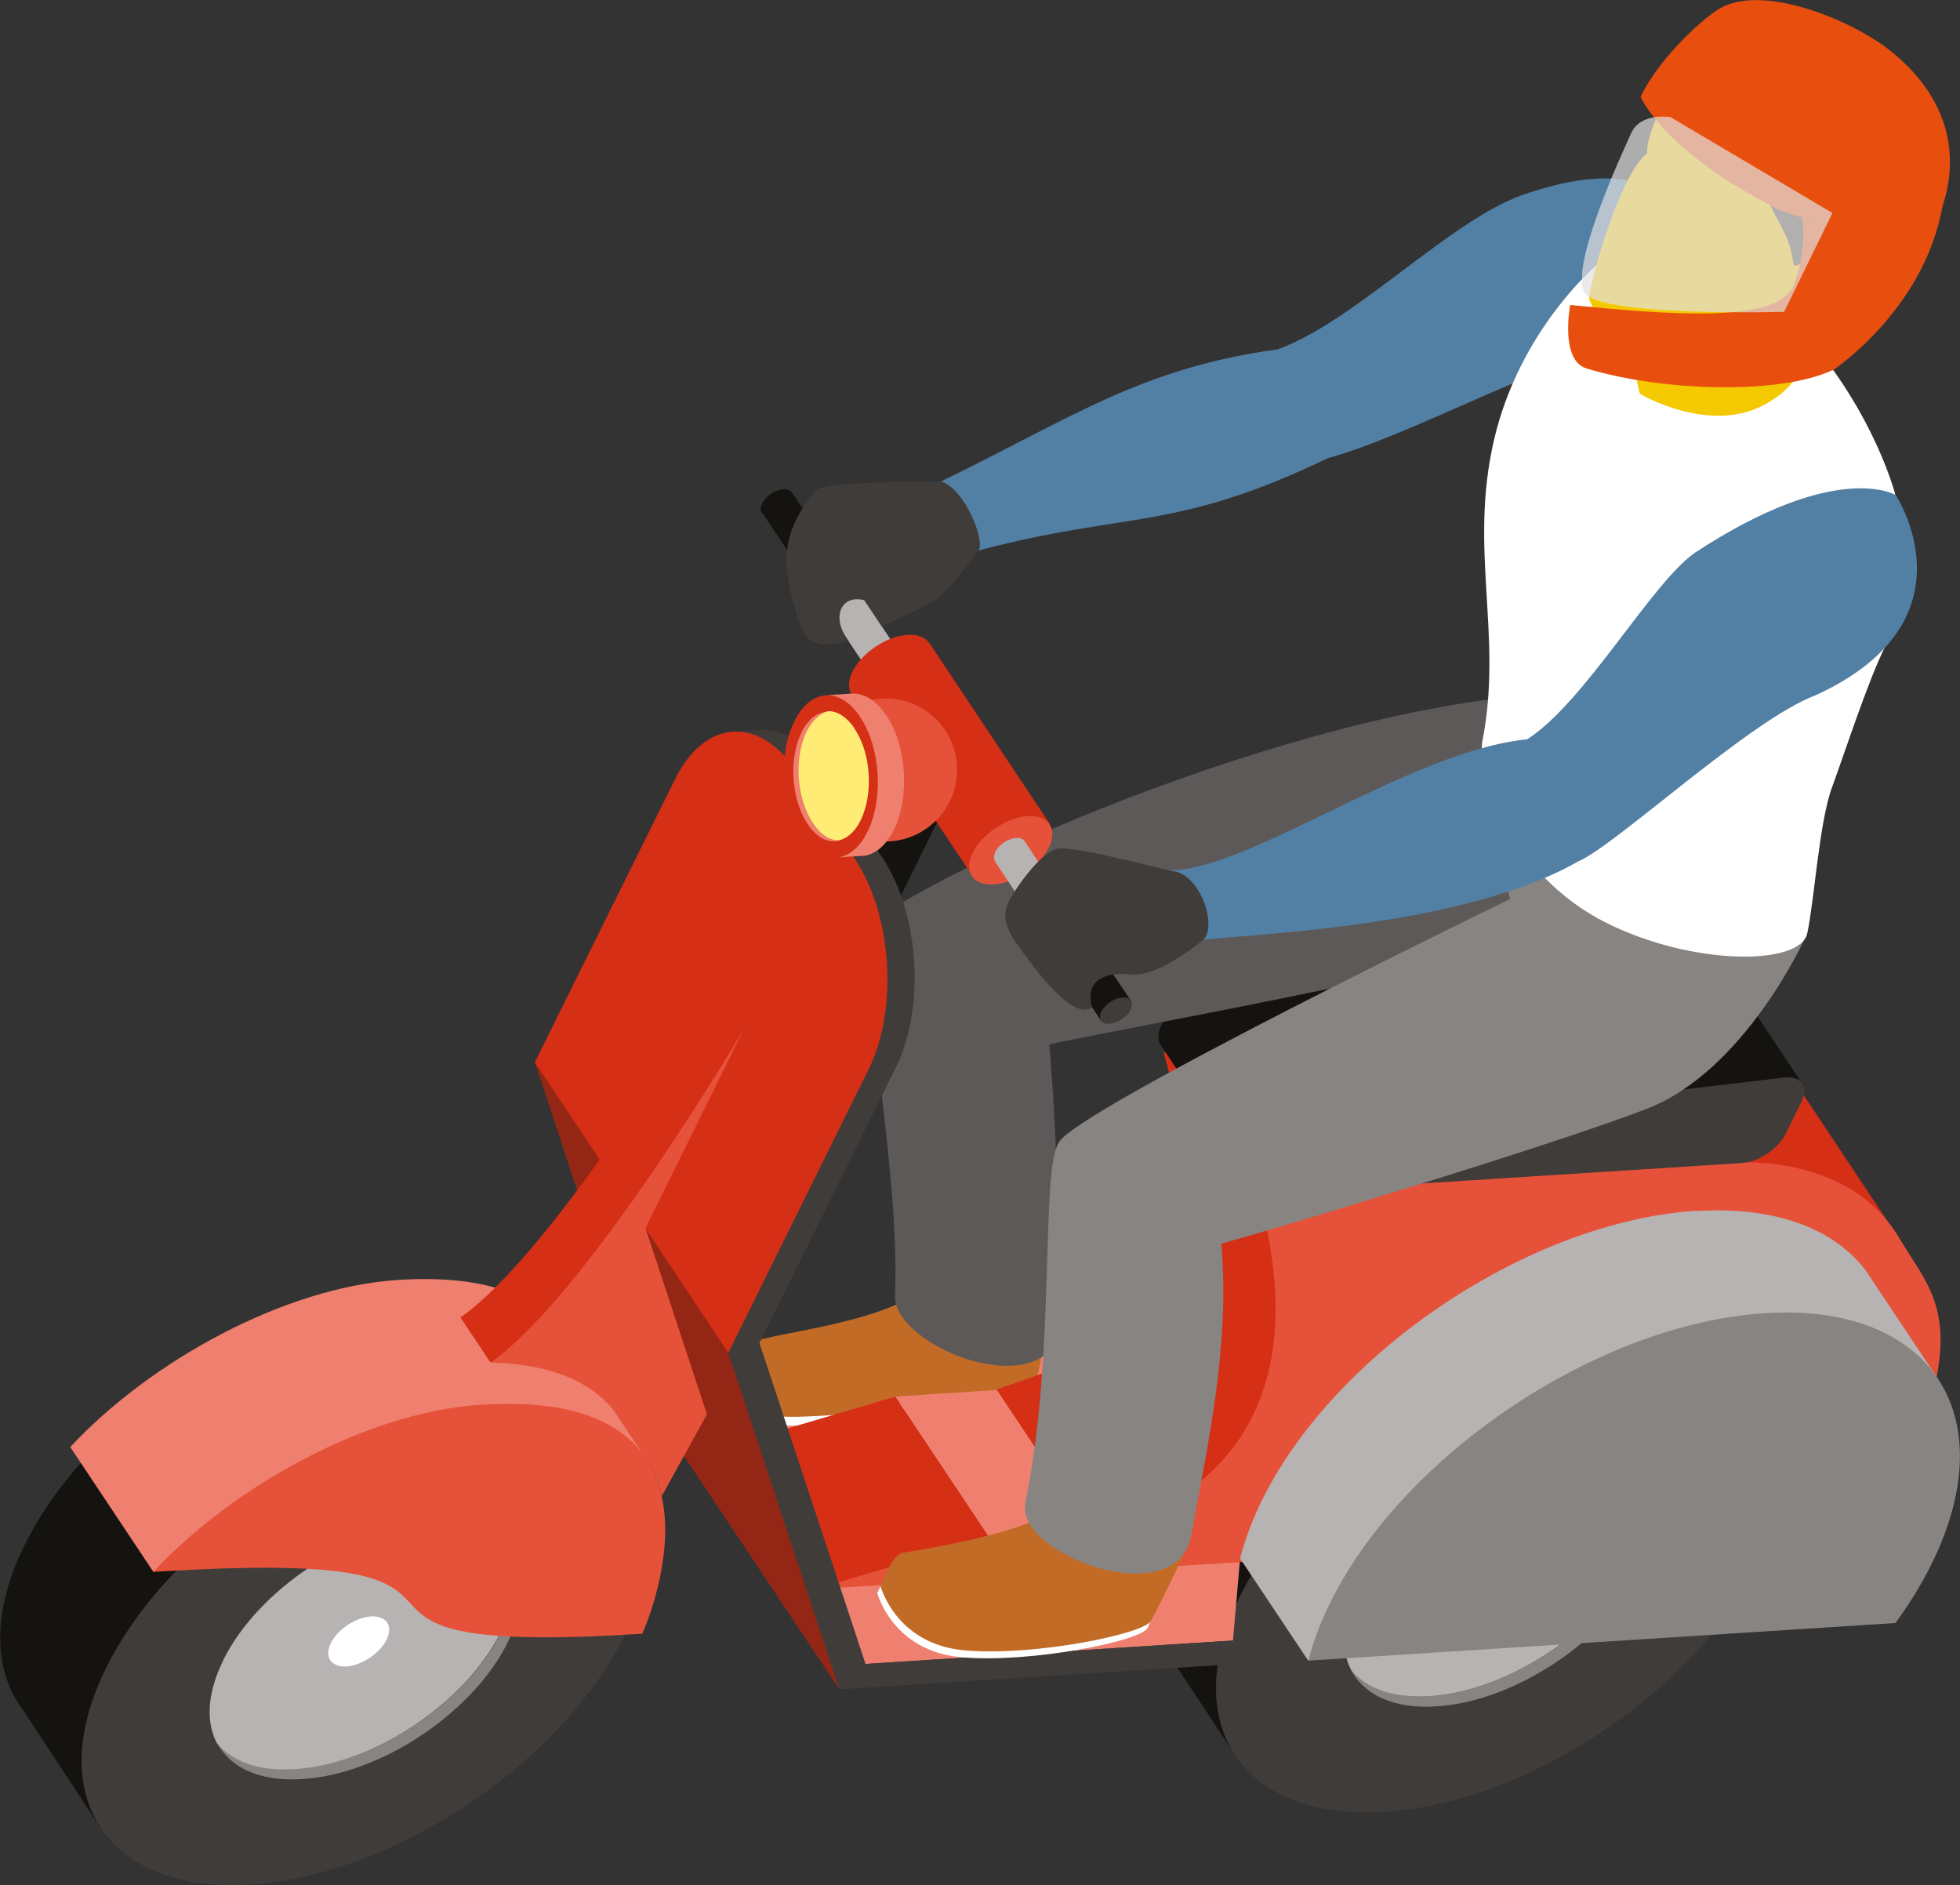 <?xml version="1.0" encoding="UTF-8"?>
<svg id="uuid-156173c6-4300-4e54-a080-ea358dabe6e6" data-name="Calque_2" xmlns="http://www.w3.org/2000/svg" xmlns:xlink="http://www.w3.org/1999/xlink" viewBox="0 0 77.13 74.17">
  <rect x="0" y="0" width="77.13" height="74.17" fill="#333333" stroke="none"/>
  <defs>
    <style>
      .uuid-e751f93d-6e94-43ef-959a-e39f87f26439 {
        fill: #527fa4;
      }

      .uuid-8b480721-f5c8-4625-89b7-fa731e1b44d5 {
        fill: #c7c4c3;
      }

      .uuid-064c5ffb-10f0-4986-8a1a-520791ed9d30 {
        fill: #403c3a;
      }

      .uuid-daf1192c-5b0b-49bf-9bb6-69600b472f37 {
        fill: #942615;
      }

      .uuid-34ca092e-12bd-4993-8ea2-a1ec857e220d {
        fill: #fff;
      }

      .uuid-aa67a046-3402-4c41-aff8-8295ba1e38a0 {
        fill: #f4c900;
      }

      .uuid-a56fe644-2775-44d9-93b9-cf5909d8e700 {
        fill: #878482;
      }

      .uuid-d0a42546-7ebc-4403-8127-18c536dba532 {
        fill: #4e4a49;
      }

      .uuid-b3d080d2-c7a1-418d-a23d-31f6f998eaed {
        fill: none;
      }

      .uuid-bcd8d572-85e7-4b6d-8697-53685d458dff {
        fill: #d52f16;
      }

      .uuid-d8abfc82-a7a9-4a8f-b87d-1bdab2709ba1 {
        opacity: .7;
      }

      .uuid-35c3c478-1302-4910-9502-c81d0eed1ca7 {
        fill: #c26b27;
      }

      .uuid-332ed697-4807-4120-8194-259f59de689b {
        fill: #15130f;
      }

      .uuid-6b1788f5-6942-455c-9d02-0ed4eab01119 {
        fill: #5d5958;
      }

      .uuid-fadcfb06-cdaa-4575-963b-25167c542396 {
        fill: #e84f0e;
      }

      .uuid-75ca1536-e8dc-45ad-9a63-d26650dd6cbd {
        fill: #b7b3b3;
      }

      .uuid-ce5be62c-4646-44f4-b903-8764078bcfd0 {
        fill: #e65239;
      }

      .uuid-6af31134-d39d-4397-ae5c-23044c469dfd {
        clip-path: url(#uuid-2192c461-2dc8-4106-a332-4cf2757dd091);
      }

      .uuid-998e7e93-7621-45a2-bf6e-6a31465d6c95 {
        clip-path: url(#uuid-1a6c24dc-a4c7-477c-bef3-1796639fc291);
      }

      .uuid-066c9568-30c8-4907-be0c-901af1e4838f {
        fill: #ffec74;
      }

      .uuid-836a79ec-6f25-451f-b0c1-c39dc2638dd3 {
        fill: #2c2926;
      }

      .uuid-5cbb56ec-a865-412b-86cd-34f31845be03 {
        fill: #e2e1e1;
      }

      .uuid-9e8b285f-7bf7-42e0-926d-eb31fccc882b {
        fill: #ef806f;
      }
    </style>
    <clipPath id="uuid-2192c461-2dc8-4106-a332-4cf2757dd091">
      <rect class="uuid-b3d080d2-c7a1-418d-a23d-31f6f998eaed" x="62.26" y="4.59" width="9.86" height="7.7"/>
    </clipPath>
    <clipPath id="uuid-1a6c24dc-a4c7-477c-bef3-1796639fc291">
      <rect class="uuid-b3d080d2-c7a1-418d-a23d-31f6f998eaed" x="62.26" y="4.59" width="9.86" height="7.7"/>
    </clipPath>
  </defs>
  <g id="uuid-cd703c77-857a-4b75-848b-6a403f2f8147" data-name="Les_personnages">
    <g id="uuid-59be6c14-6726-4cf5-be19-5b5f0769fb29" data-name="Chara_x5F_ScooterTourne_x5F_HG">
      <path class="uuid-836a79ec-6f25-451f-b0c1-c39dc2638dd3" d="M69.46,55.22h0s-.01-.02-.01-.02c0,0,0,.01.01.02"/>
      <path class="uuid-836a79ec-6f25-451f-b0c1-c39dc2638dd3" d="M48.63,69.12h0s-.03-.03-.04-.05l.03.05Z"/>
      <path class="uuid-332ed697-4807-4120-8194-259f59de689b" d="M66.21,50.33l-.04-.06h0c-1.04-1.49-3.06-2.32-5.82-2.15-5.64.36-12.24,4.75-14.74,9.81-1.3,2.63-1.24,4.92-.08,6.47l3.07,4.65,20.84-13.89-3.18-4.79s-.02-.03-.03-.05"/>
      <path class="uuid-064c5ffb-10f0-4986-8a1a-520791ed9d30" d="M63.56,52.95c-5.64.35-12.24,4.75-14.74,9.81-2.51,5.06.03,8.88,5.67,8.53,5.64-.36,12.24-4.75,14.74-9.82,2.51-5.06-.03-8.88-5.67-8.52"/>
      <path class="uuid-a56fe644-2775-44d9-93b9-cf5909d8e700" d="M53.17,65.71c.51.98,1.69,1.54,3.36,1.43,3.09-.19,6.71-2.61,8.08-5.38.74-1.5.68-2.8-.02-3.65.44.83.39,1.97-.24,3.25-1.38,2.78-5,5.19-8.08,5.38-1.43.09-2.49-.31-3.09-1.04"/>
      <path class="uuid-75ca1536-e8dc-45ad-9a63-d26650dd6cbd" d="M53.42,62.47c-.63,1.28-.68,2.41-.25,3.24.6.73,1.66,1.12,3.1,1.03,3.08-.2,6.7-2.6,8.08-5.38.63-1.28.68-2.41.24-3.24-.6-.72-1.66-1.12-3.08-1.03-3.09.19-6.71,2.6-8.08,5.38"/>
      <path class="uuid-34ca092e-12bd-4993-8ea2-a1ec857e220d" d="M59.24,60.74c-.6.04-1.31.51-1.58,1.05-.27.54,0,.95.61.92.6-.04,1.31-.51,1.58-1.06.27-.55,0-.95-.61-.91"/>
      <path class="uuid-75ca1536-e8dc-45ad-9a63-d26650dd6cbd" d="M60.3,37.95c3.19-.2,5.53.75,6.74,2.45v.02c.06.06.1.13.15.2l2.62,3.93-2.21,1.46c-.18.58-.42,1.19-.73,1.81-.39.79-21.85,7.82-21.85,7.82l-2.68-4.02c.19-.73.47-1.5.86-2.29,2.91-5.87,10.56-10.97,17.09-11.39"/>
      <path class="uuid-a56fe644-2775-44d9-93b9-cf5909d8e700" d="M68.13,54.16c.55-.75,1.03-1.53,1.42-2.32,2.9-5.87-.04-10.29-6.57-9.87-6.53.42-14.19,5.52-17.09,11.38-.39.79-.68,1.55-.86,2.29l23.11-1.48Z"/>
      <polygon class="uuid-9e8b285f-7bf7-42e0-926d-eb31fccc882b" points="34.06 65.47 48.52 64.55 48.8 61.32 45.19 55.9 40.91 53.12 26.45 54.04 34.06 65.47"/>
      <path class="uuid-34ca092e-12bd-4993-8ea2-a1ec857e220d" d="M29.67,53.31c-.42.33-.98,1.89-.85,2.02,1.05,1.02,2.58.76,3.84.66,1.23-.1,1.74-.44,2.91-.51,1.05-.07,2.97.77,4.37.34.27-.08.41-.53.48-1.06l-10.76-1.44Z"/>
      <path class="uuid-35c3c478-1302-4910-9502-c81d0eed1ca7" d="M35.49,51.23c-2.13,1.02-5.53,1.29-5.95,1.63-.42.33-.68,2.01-.57,2.15.7.93,2.4.74,3.63.68,1.23-.07,1.96-.45,3.13-.53,1.05-.07,2.97.77,4.37.34.71-.22,1-2.93,1-2.93,0,0-5.2-1.62-5.6-1.34"/>
      <path class="uuid-bcd8d572-85e7-4b6d-8697-53685d458dff" d="M45.8,41.41c1.55-.1,19.03-1.22,19.03-1.22,0,0,4.12-.26,6.07,2.78l3.81,5.73-26.25,11.12-5.54.42-4.7-3.54,1-2.02.12-.05c1.21-.53,9.59-2.02,6.45-13.23"/>
      <path class="uuid-ce5be62c-4646-44f4-b903-8764078bcfd0" d="M68.54,45.75s-17.48,1.12-19.03,1.22c3.34,11.93-6.57,13.28-6.57,13.28l-.81,1.64c29.1-1.86,27.61-1.77,31.92-2.05,3.81-7.7,2.09-8.76.68-11.14-1.91-3.23-6.18-2.96-6.18-2.96"/>
      <path class="uuid-332ed697-4807-4120-8194-259f59de689b" d="M47.49,39.08l19-2.24c.33-.04.57.03.7.19l3.74,5.62-21.58,3.98-3.68-5.52h0c-.12-.18-.12-.44.02-.74l.03-.07c.29-.59,1.08-1.14,1.76-1.23"/>
      <path class="uuid-064c5ffb-10f0-4986-8a1a-520791ed9d30" d="M70.9,43.32c.29-.59-.02-1-.7-.92l-19,2.24c-.68.09-1.47.64-1.76,1.23l-.03.07c-.29.59,0,1.04.66,1l18.48-1.18c.66-.04,1.43-.56,1.72-1.15l.63-1.28Z"/>
      <path class="uuid-6b1788f5-6942-455c-9d02-0ed4eab01119" d="M61.79,36.55c-3.85,1.49-19.17,4.2-20.5,4.55.36,4.09.33,7.4.46,11.12-.56,3.12-6.62.8-6.53-1.26.22-4.99-1.54-13.36-1-14.45.63-1.28,15.27-8.3,26.19-9.19.66.96,1.37,9.23,1.37,9.23"/>
      <polygon class="uuid-ce5be62c-4646-44f4-b903-8764078bcfd0" points="42.93 60.25 38.94 60.5 32.1 62.53 42.12 61.89 43.5 60.85 42.93 60.25"/>
      <polygon class="uuid-bcd8d572-85e7-4b6d-8697-53685d458dff" points="28.4 56.97 32.1 62.53 38.94 60.5 35.24 54.95 28.4 56.97"/>
      <polygon class="uuid-9e8b285f-7bf7-42e0-926d-eb31fccc882b" points="38.94 60.5 42.93 60.25 39.23 54.69 35.24 54.95 38.94 60.5"/>
      <polygon class="uuid-daf1192c-5b0b-49bf-9bb6-69600b472f37" points="33.03 66.47 25.42 55.04 21.05 41.8 22.2 41.18 28.67 53.23 31.94 60.28 33.03 66.47"/>
      <path class="uuid-75ca1536-e8dc-45ad-9a63-d26650dd6cbd" d="M66.76,47.65c3.19-.2,5.53.75,6.74,2.45h0s.01.02.01.02c.04.07.09.13.13.2l2.62,3.93-2.21,1.46c-.18.58-.42,1.19-.72,1.81-.39.79-21.85,7.82-21.85,7.82l-2.68-4.02c.19-.73.47-1.49.86-2.29,2.9-5.87,10.56-10.97,17.09-11.39"/>
      <path class="uuid-a56fe644-2775-44d9-93b9-cf5909d8e700" d="M74.59,63.86c.55-.75,1.03-1.53,1.42-2.32,2.9-5.87-.04-10.29-6.57-9.87-6.53.42-14.19,5.52-17.09,11.38-.39.79-.68,1.56-.86,2.29l23.11-1.48Z"/>
      <polygon class="uuid-064c5ffb-10f0-4986-8a1a-520791ed9d30" points="29.81 52.61 34.06 65.47 48.52 64.55 48.05 65.51 33.03 66.47 28.66 53.23 29.81 52.61"/>
      <path class="uuid-836a79ec-6f25-451f-b0c1-c39dc2638dd3" d="M24.82,58.08h0s-.01-.02-.01-.02c0,0,.01.01.01.02"/>
      <path class="uuid-836a79ec-6f25-451f-b0c1-c39dc2638dd3" d="M3.99,71.98h0s-.03-.03-.04-.05l.03.05Z"/>
      <path class="uuid-332ed697-4807-4120-8194-259f59de689b" d="M21.57,53.19l-.04-.06h0c-1.04-1.49-3.06-2.32-5.82-2.15-5.64.35-12.24,4.75-14.74,9.81-1.3,2.63-1.24,4.92-.08,6.47l3.06,4.65,20.84-13.89-3.18-4.79s-.02-.03-.03-.05"/>
      <path class="uuid-064c5ffb-10f0-4986-8a1a-520791ed9d30" d="M18.92,55.81c-5.64.35-12.24,4.75-14.74,9.81-2.51,5.06.03,8.88,5.67,8.53,5.64-.36,12.24-4.75,14.74-9.82,2.5-5.06-.03-8.88-5.67-8.52"/>
      <path class="uuid-a56fe644-2775-44d9-93b9-cf5909d8e700" d="M8.54,68.57c.51.98,1.68,1.54,3.36,1.43,3.09-.19,6.71-2.61,8.08-5.38.74-1.5.68-2.8-.02-3.65.44.83.39,1.97-.24,3.25-1.37,2.78-4.99,5.19-8.08,5.38-1.43.09-2.5-.3-3.09-1.03"/>
      <path class="uuid-75ca1536-e8dc-45ad-9a63-d26650dd6cbd" d="M8.78,65.34c-.63,1.28-.68,2.41-.25,3.24.6.73,1.66,1.13,3.09,1.03,3.08-.19,6.7-2.6,8.08-5.38.63-1.28.68-2.41.24-3.25-.6-.72-1.66-1.11-3.08-1.03-3.09.2-6.71,2.6-8.08,5.38"/>
      <path class="uuid-34ca092e-12bd-4993-8ea2-a1ec857e220d" d="M14.6,63.6c-.61.04-1.31.51-1.58,1.05s0,.95.61.92c.6-.04,1.31-.51,1.58-1.05.27-.55,0-.95-.61-.92"/>
      <path class="uuid-9e8b285f-7bf7-42e0-926d-eb31fccc882b" d="M2.76,56.94c3.17-3.4,8.43-6.29,12.91-6.58,3.66-.23,5.56.73,6.48,2.11l3.3,4.95-19.42,4.42-3.27-4.91Z"/>
      <path class="uuid-ce5be62c-4646-44f4-b903-8764078bcfd0" d="M25.28,64.27s4.41-9.69-6.34-9c-4.47.28-9.74,3.18-12.91,6.58,16.6-1.06,3.83,3.41,19.25,2.43"/>
      <path class="uuid-332ed697-4807-4120-8194-259f59de689b" d="M32.22,36.17h0s0,0,0,0c-.08.16-.05.38.11.61.31.47,1.01.81,1.57.78.29-.02.48-.14.56-.32l3.19-6.44-2.23-1.1-3.2,6.46s0,0,0,0"/>
      <path class="uuid-064c5ffb-10f0-4986-8a1a-520791ed9d30" d="M35.53,30.32c.31.47,1.02.82,1.58.78.56-.04.76-.44.45-.91-.31-.47-1.01-.82-1.57-.78s-.76.44-.45.91"/>
      <path class="uuid-332ed697-4807-4120-8194-259f59de689b" d="M30,19.8c.14-.29.51-.53.83-.55.16-.01.28.04.34.14l2.72,4.06-1.18.79-2.67-4h0c-.12-.08-.14-.24-.05-.42"/>
      <path class="uuid-d0a42546-7ebc-4403-8127-18c536dba532" d="M32.72,23.85c-.14.28,0,.5.32.48.32-.02.69-.27.84-.56.14-.29,0-.5-.32-.48-.32.02-.69.27-.83.56"/>
      <path class="uuid-75ca1536-e8dc-45ad-9a63-d26650dd6cbd" d="M32.72,23.85c.14-.28.51-.53.83-.55.16-.01.28.04.34.13l1.64,2.46-1.17.78-1.65-2.46s0,0,0,0h0c-.05-.1-.05-.22.02-.36"/>
      <path class="uuid-8b480721-f5c8-4625-89b7-fa731e1b44d5" d="M34.36,26.31c-.14.29,0,.5.32.48.32-.02.69-.27.84-.56.14-.28,0-.5-.32-.48-.32.02-.69.27-.83.56"/>
      <path class="uuid-bcd8d572-85e7-4b6d-8697-53685d458dff" d="M36.56,25.3h0c-.15-.23-.45-.35-.85-.32-.82.05-1.79.7-2.16,1.44-.19.39-.18.72-.01.95l4.73,7.1,3.05-2.04-4.74-7.12s0,0,0,0"/>
      <path class="uuid-ce5be62c-4646-44f4-b903-8764078bcfd0" d="M40.44,32.11c-.82.05-1.79.7-2.16,1.44-.37.74,0,1.3.83,1.25.83-.05,1.79-.7,2.16-1.44.37-.74,0-1.3-.83-1.25"/>
      <path class="uuid-064c5ffb-10f0-4986-8a1a-520791ed9d30" d="M29.01,29.01l-.09-.22,1.06-.07c.84-.03,1.72.49,2.43,1.55l2.31,3.47c1.46,2.19,1.7,5.91.53,8.27l-5.52,11.14-1.08.07-1.02-22.64c.37-.75.84-1.28,1.36-1.57"/>
      <path class="uuid-bcd8d572-85e7-4b6d-8697-53685d458dff" d="M21.05,41.8l7.61,11.43,5.52-11.15c1.17-2.36.93-6.08-.53-8.27l-2.31-3.47c-1.46-2.19-3.61-2.05-4.77.31l-5.52,11.14Z"/>
      <path class="uuid-ce5be62c-4646-44f4-b903-8764078bcfd0" d="M36.1,27.77c1.39.69,1.96,2.38,1.27,3.77-.69,1.39-2.38,1.97-3.77,1.28-1.39-.69-1.96-2.38-1.27-3.77.69-1.39,2.38-1.96,3.77-1.28"/>
      <path class="uuid-bcd8d572-85e7-4b6d-8697-53685d458dff" d="M33.86,28.21c.8,1.2.93,3.21.29,4.51-.64,1.3-1.8,1.37-2.6.17-.8-1.2-.93-3.23-.29-4.51.64-1.3,1.81-1.37,2.61-.17"/>
      <path class="uuid-9e8b285f-7bf7-42e0-926d-eb31fccc882b" d="M34.88,28.15c.8,1.19.93,3.22.29,4.51-.34.68-.82,1.03-1.32,1.02l-.94.06c.47-.03.92-.38,1.23-1.02.64-1.3.51-3.31-.29-4.51-.38-.57-.83-.84-1.28-.86l.94-.06c.47-.03.96.25,1.36.86"/>
      <path class="uuid-9e8b285f-7bf7-42e0-926d-eb31fccc882b" d="M32.6,27.99c-.32.08-.64.34-.85.79-.51,1.04-.41,2.66.24,3.62.3.45.66.68,1.02.68-.42.1-.87-.12-1.23-.66-.64-.96-.75-2.57-.24-3.6.27-.55.66-.82,1.06-.82"/>
      <path class="uuid-066c9568-30c8-4907-be0c-901af1e4838f" d="M33.63,28.68c.65.95.75,2.57.23,3.61-.22.45-.53.7-.85.78-.36,0-.72-.22-1.02-.68-.65-.96-.76-2.58-.24-3.62.22-.44.53-.71.85-.79.36,0,.72.23,1.03.68"/>
      <path class="uuid-75ca1536-e8dc-45ad-9a63-d26650dd6cbd" d="M39.16,33.52c.14-.28.51-.53.84-.55.16-.01.28.04.33.14h0s1.47,2.23,1.47,2.23l-1.13.84-1.52-2.29s0,0,0-.01h0c-.05-.09-.05-.21.02-.35"/>
      <path class="uuid-332ed697-4807-4120-8194-259f59de689b" d="M40.63,35.75c.14-.28.51-.53.83-.55.17-.01.28.04.34.14l2.72,4.06-1.18.78-2.67-4h0c-.11-.08-.14-.23-.04-.42"/>
      <path class="uuid-064c5ffb-10f0-4986-8a1a-520791ed9d30" d="M43.34,39.8c-.14.28,0,.5.32.48.32-.02.69-.27.83-.55.14-.29,0-.5-.32-.48-.32.02-.69.27-.83.56"/>
      <path class="uuid-064c5ffb-10f0-4986-8a1a-520791ed9d30" d="M38.51,21.67s-1.07,1.47-1.59,1.85c-.65.48-2.23,1.11-2.23,1.11l-.67-1.01c-.91-.25-1.34.66-.63,1.59-.07.02-1.43.54-1.85-.48-.82-2.42-.91-3.65.57-5.44.39-.39,4.67-.31,4.95-.34,1.27.02,2.06.75,2.06.75l-.59,1.97Z"/>
      <path class="uuid-bcd8d572-85e7-4b6d-8697-53685d458dff" d="M19.3,53.61l-1.18-1.77c3.87-2.73,9.99-13.17,9.99-13.17l1.18,1.77s-4.29,7.52-4.48,7.91c-2.42,4.25-5.51,5.26-5.51,5.26"/>
      <path class="uuid-ce5be62c-4646-44f4-b903-8764078bcfd0" d="M25.45,57.43l-1.01-1.51h0c-.75-1.26-2.28-2.23-5.13-2.31,3.87-2.73,9.99-13.17,9.99-13.17l-3.9,7.88,2.42,7.33-1.78,3.22c-.11-.5-.3-.99-.59-1.44"/>
      <path class="uuid-aa67a046-3402-4c41-aff8-8295ba1e38a0" d="M71.4,12.17c-.31.56-.39.95-.39.95l.57,1.48-.68,1.93-2.87,1.24-3.62-1.05-1.52-2.06-.31-2.27,1.65-1.94,3.17-1.74,4.41,2.08s-.11.82-.42,1.39"/>
      <path class="uuid-34ca092e-12bd-4993-8ea2-a1ec857e220d" d="M35.59,61.41c-.47.08-1.07,1.26-1.07,1.26,0,0,.59,2.31,3.34,2.54,2.75.23,6.99-.64,7.29-1.14.07-.12.15-.36.23-.65l-9.8-2Z"/>
      <path class="uuid-35c3c478-1302-4910-9502-c81d0eed1ca7" d="M40.76,59.8s-1.28.67-5.21,1.29c-.48.08-.9,1.31-.9,1.31,0,0,.59,2.31,3.34,2.54,2.75.23,6.99-.65,7.29-1.15.3-.5,1.33-2.68,1.33-2.68l-5.86-1.31Z"/>
      <path class="uuid-a56fe644-2775-44d9-93b9-cf5909d8e700" d="M71.01,36.95s-2.35,5.19-6.21,6.68c-3.85,1.49-15.4,4.96-16.74,5.3.36,4.09-.57,8.06-1.18,11.47-.55,3.12-6.94.76-6.53-1.26,1.22-5.96.58-12.98,1.31-14.18.63-1.27,17.77-9.59,17.77-9.59,0,0-.88-2.75.03-5.47l11.55,7.03Z"/>
      <path class="uuid-e751f93d-6e94-43ef-959a-e39f87f26439" d="M50.24,13.76c3-1.05,6.8-5.07,9.65-6.08,5.86-2.06,6.48,1.36,6.48,1.36l-3.07,4.81c-2.68.39-7.73,3.26-11.05,4.18-6.07,2.91-7.86,2.07-13.74,3.63.26-.39-.52-2.39-1.47-2.72,5.32-2.6,7.85-4.43,13.19-5.19"/>
      <path class="uuid-34ca092e-12bd-4993-8ea2-a1ec857e220d" d="M64.8,12.18c-.8,1.9-.26,3.32-.26,3.32,0,0,2.72,1.61,4.9.42,1.47-.79,1.74-1.9,1.56-2.8,2.81,3.2,3.59,6.37,3.59,6.37l-1.34,2.71s.9,2.78.91,3.29c-.67,1.36-1.56,4.11-2.06,5.47-.51,1.36-.7,4.46-.98,5.76-.28,1.29-4.5,1.28-7.87-.39-3.8-1.88-5.16-5.9-4.91-7.2.81-4.15-.55-7.48.45-11.81s4.02-6.87,4.02-6.87c0,0,2.07,1.39,1.99,1.73"/>
      <path class="uuid-aa67a046-3402-4c41-aff8-8295ba1e38a0" d="M65.67,3.64s-.91,1.64-.85,2.39c-1.17.94-2.31,5.38-2.29,5.68.03.3.72,1.3,1.03,1.48.31.18,4.3.31,4.98-.07.68-.38,1.34-1.18,1.34-1.18,0,0,.55.22,1.21.08,2.93-.56,3.01-2.62,3.01-2.62l-.41-2.66-5.74-4.15-2.29,1.06Z"/>
      <path class="uuid-e751f93d-6e94-43ef-959a-e39f87f26439" d="M60.08,29.1c2.29-1.45,4.89-6.15,6.63-7.36,5.6-3.67,7.89-2.26,7.89-2.26,0,0,3.28,4.94-3.16,7.88-2.56.95-7.9,5.94-9.33,6.53-4.47,2.57-12.67,2.85-14.78,3.09-.08-.36-.38-1.8-1.26-2.73,3.21-.08,9.44-4.7,14.02-5.16"/>
      <path class="uuid-064c5ffb-10f0-4986-8a1a-520791ed9d30" d="M46.06,34.26c-.72-.16-3.7-.96-4.41-.87-.71.09-1.82,1.76-1.98,2.14-.16.38-.2.84.32,1.57.46.63,2.15,3.13,2.99,2.54,0,0-.57-1.55,1.64-1.29.28,0,1.04-.04,2.71-1.35.62-.53-.13-2.72-1.26-2.73"/>
      <path class="uuid-064c5ffb-10f0-4986-8a1a-520791ed9d30" d="M71.09,12.01c.07-.21,2.54-1.27,1.59-1.96-1.26-.91-2.02.97-2.12.24-.22-1.72-1.49-2.12-1.05-4.18-.89-.63-1.45.05-1.13.95-1.36-.64-4.01-2.58-2.22-4.36,4.59-4.54,9.67.53,9.08,1.61,2.84,2.1-1.68,9.34-4.15,7.69"/>
      <path class="uuid-fadcfb06-cdaa-4575-963b-25167c542396" d="M64.56,3.81s.94,2.21,5.47,4.45c3.1,1.22,6.14.54,6.14.54.93-2,.97-4.69-1.92-6.91-1.46-1.11-5.05-2.64-6.73-1.46-1.02.72-2.43,2.21-2.96,3.39"/>
      <path class="uuid-fadcfb06-cdaa-4575-963b-25167c542396" d="M72.11,14.58s3.91-2.57,4.4-6.97c0,0-4.19,1.74-5.61.91,0,0,.28,1.17-.32,2.7-.6,1.53-4.94,1.16-8.79.78,0,0-.42,2.18.65,2.5,3,.91,7.6,1.03,9.66.07"/>
      <g class="uuid-d8abfc82-a7a9-4a8f-b87d-1bdab2709ba1">
        <g class="uuid-6af31134-d39d-4397-ae5c-23044c469dfd">
          <g class="uuid-998e7e93-7621-45a2-bf6e-6a31465d6c95">
            <path class="uuid-5cbb56ec-a865-412b-86cd-34f31845be03" d="M65.75,4.61s-1.18-.21-1.56.63c-.38.84-2.48,5.36-1.81,6.3.67.93,7.83.73,7.83.73l1.9-3.89-6.37-3.77Z"/>
          </g>
        </g>
      </g>
    </g>
  </g>
</svg>